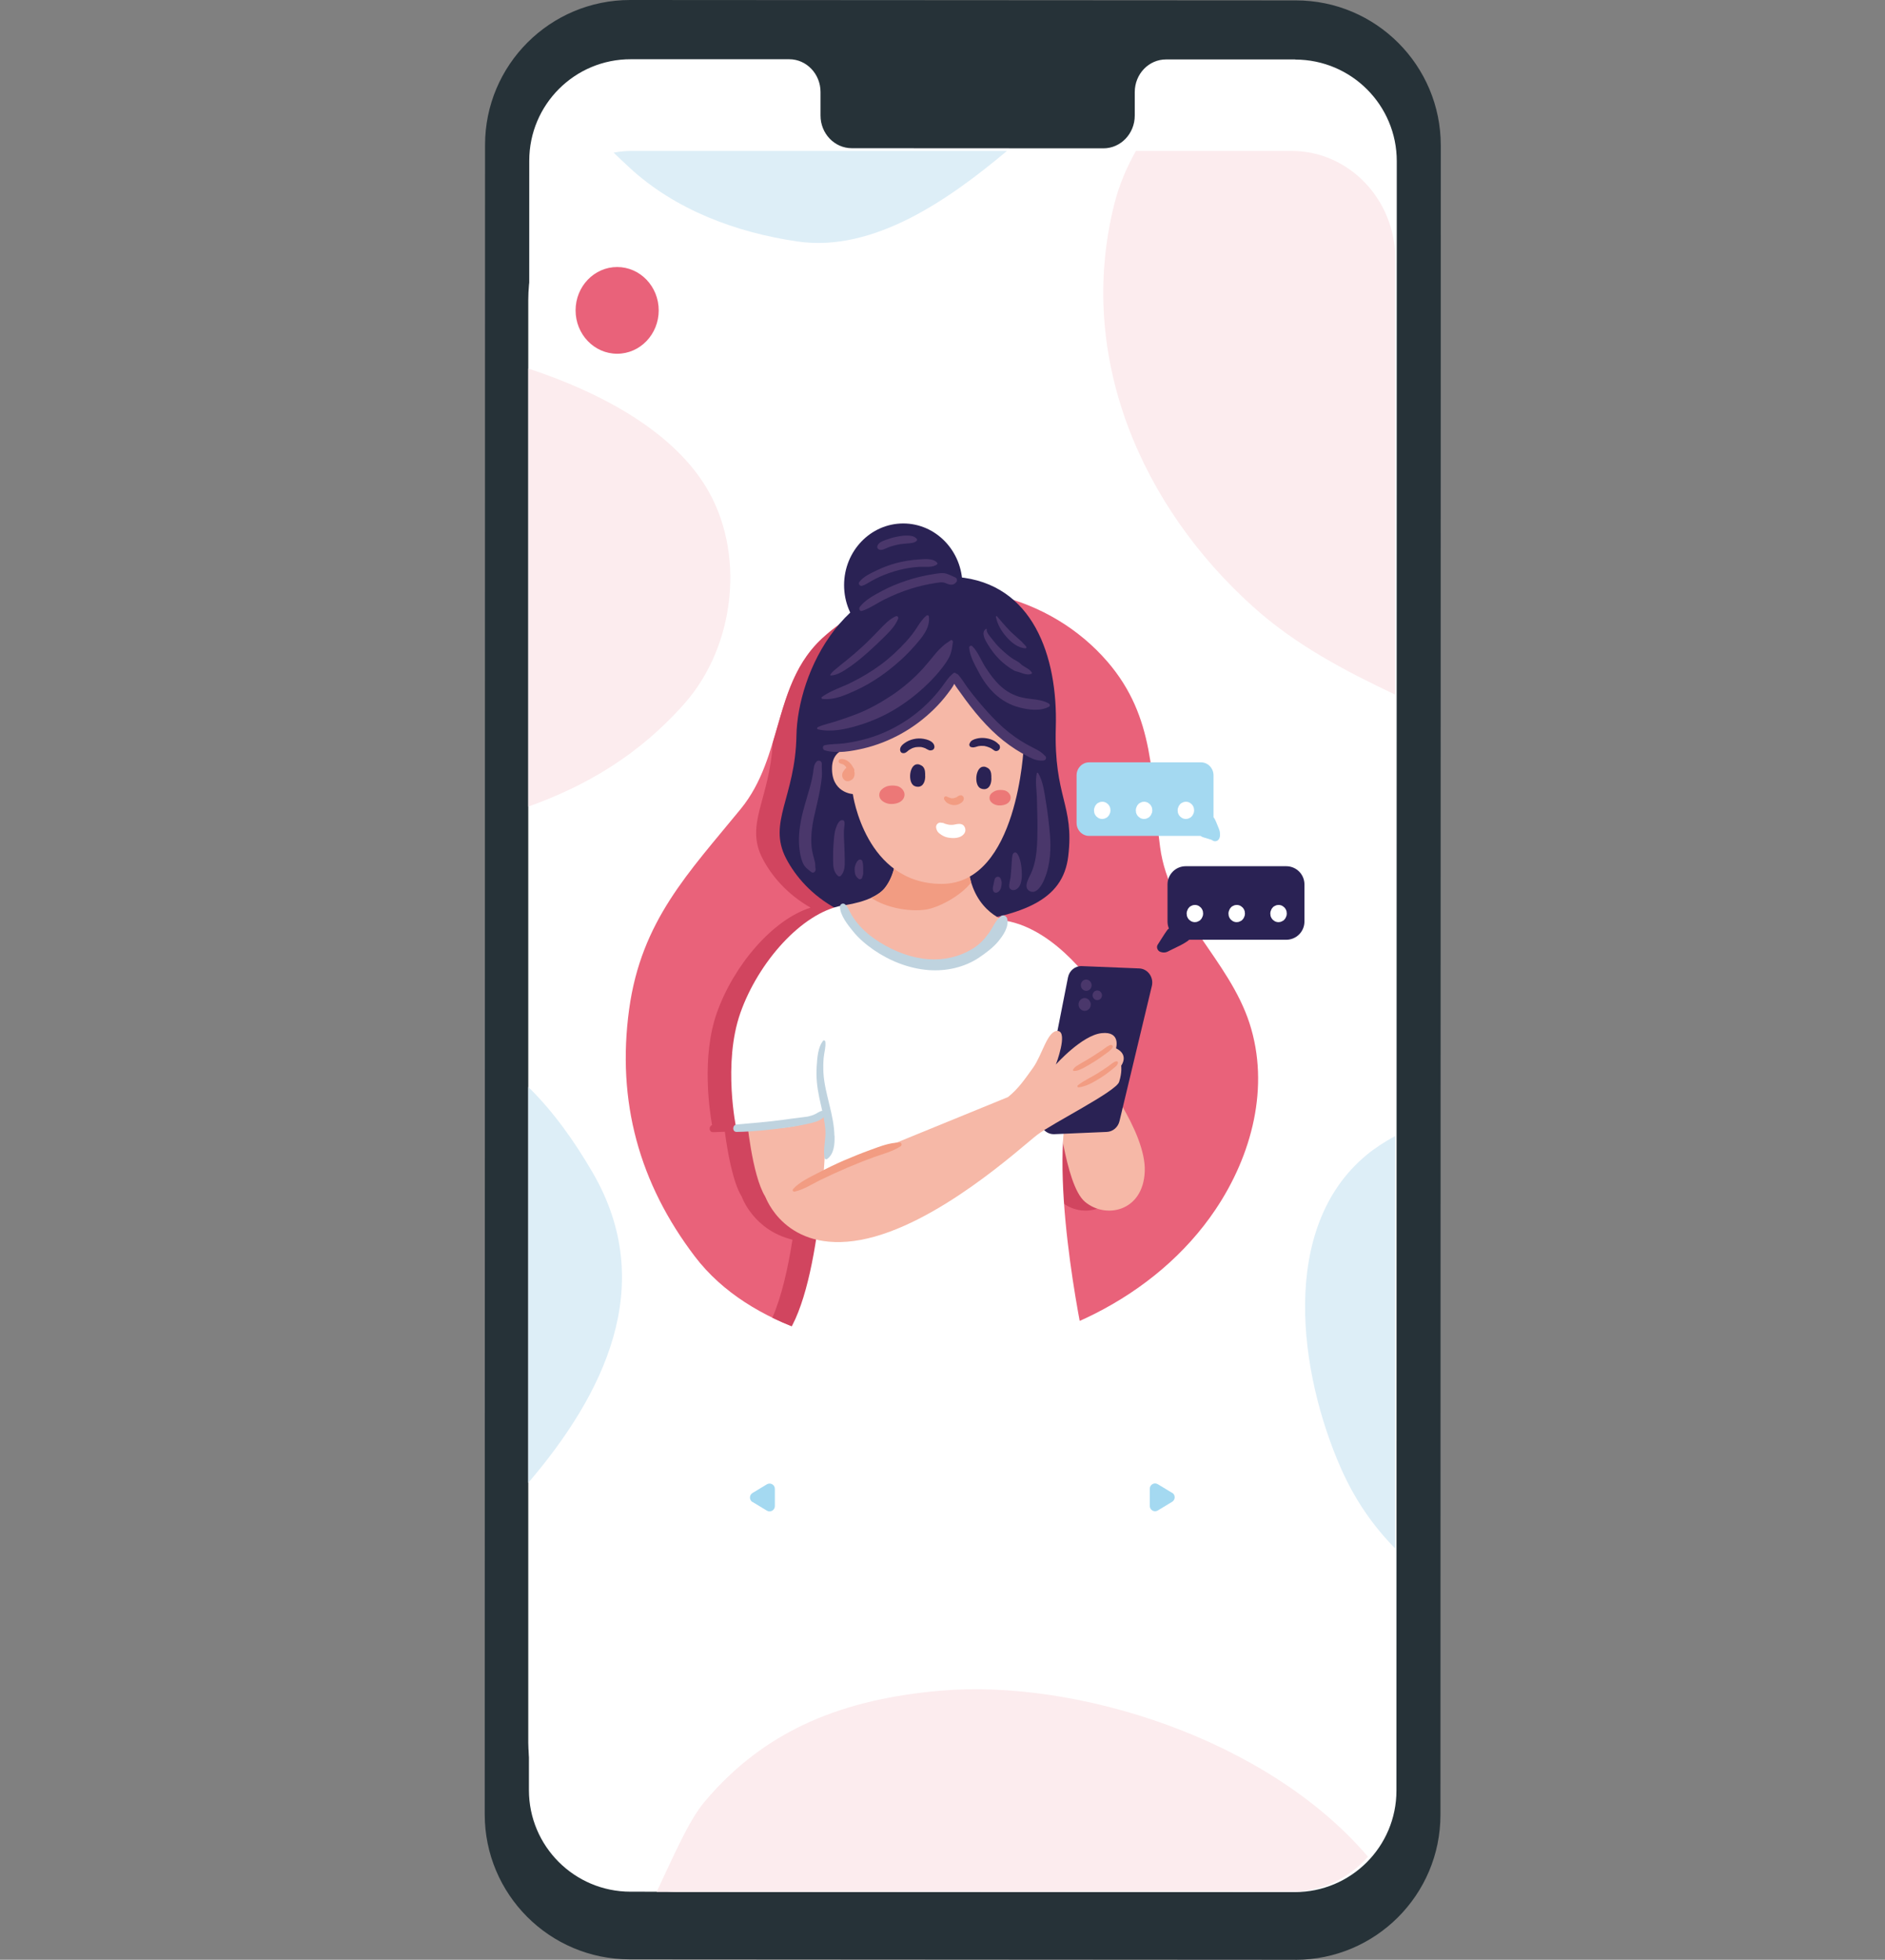 <?xml version="1.0" encoding="UTF-8"?><svg xmlns="http://www.w3.org/2000/svg" viewBox="0 0 284.82 296.06"><rect x="0" y="0" width="284.82" height="296.06" fill="#808080" stroke="none"/><defs><style>.c{fill:#fff;}.d{fill:#bfd3df;}.e{fill:#a4d9f1;}.f{fill:#f29c82;}.g{fill:#fcecee;}.h{fill:#f6b8a7;}.i{fill:#d1455f;}.j{fill:#ddeef7;}.k{fill:#4a376b;}.l{fill:#e9627a;}.m{fill:#2a2254;}.n{fill:#ec7877;}.o{fill:#263238;}</style></defs><g id="a"><g><path class="o" d="M195.73,296.06l-100.59-.06c-12.1,0-21.9-9.82-21.9-21.92l.05-252.18C73.29,9.8,83.11,0,95.21,0l100.59,.06c12.1,0,21.9,9.82,21.9,21.92l-.05,252.18c0,12.1-9.82,21.91-21.92,21.91Z"/><path class="c" d="M195.7,8.98h-19.5c-2.62-.01-4.74,2.2-4.74,4.94v3.54c0,2.73-2.12,4.95-4.74,4.95l-38.01-.02c-2.62,0-4.74-2.22-4.73-4.95v-3.54c0-2.73-2.12-4.95-4.73-4.95h-23.93c-8.48-.02-15.35,6.85-15.35,15.33l-.05,246.15c0,8.47,6.86,15.34,15.34,15.35l100.39,.06c8.48,0,15.35-6.86,15.35-15.34l.05-246.15c0-8.47-6.86-15.34-15.34-15.35Z"/></g></g><g id="b"><g><rect class="c" x="79.82" y="22.8" width="131" height="263" rx="22.53" ry="22.53"/><g><path class="g" d="M171.64,22.8c-1.43,2.51-2.56,5.19-3.28,8.07-5.81,23.18,4.26,45.72,20.9,60.72,6.45,5.82,13.91,9.73,21.57,13.36V39.15c0-9.03-7.02-16.35-15.68-16.35h-23.51Z"/><path class="j" d="M89.53,177.11c-2.76-4.74-5.95-9.23-9.71-12.9v59.8c11.36-13.3,19.67-29.8,9.71-46.9Z"/><path class="j" d="M202.59,221.76c2.13,4.84,4.88,8.78,8.24,12.19v-62.34c-1.62,.88-3.08,1.83-4.34,2.87-13.32,11.01-10.16,33.07-3.9,47.28Z"/><path class="j" d="M152.14,22.8h-56.64c-.95,0-1.88,.09-2.78,.26,.89,.86,1.69,1.61,2.34,2.21,6.96,6.46,16.23,9.87,25.44,11.21,11.5,1.68,22.9-6.34,31.65-13.68Z"/><path class="g" d="M103.48,106.22c7.61-8.65,9.31-22.91,3.02-32.94-5.32-8.48-16.18-14.16-26.67-17.6V121.85c8.65-3.09,16.71-7.74,23.65-15.63Z"/><path class="g" d="M206.7,280.5c-15.27-17.9-44.18-26.88-64.65-25.08-14.1,1.24-26.17,5.54-35.63,16.82-2.4,2.87-4.7,8.3-7.2,13.56h95.92c4.57,0,8.68-2.04,11.55-5.3Z"/></g><g><path class="l" d="M150.91,90c-9.22-2.24-19.29-.37-26.66,6.41-7.49,6.89-5.84,17.85-12.32,25.79-7.88,9.64-15.04,16.9-16.87,30.28-1.9,13.91,1.52,26.29,9.94,37.35,8.32,10.93,24.64,14.7,37.38,14.45,15.54-.31,32.21-8.03,41.29-21.57,5.49-8.18,8.23-18.55,5.13-28.12-3.15-9.7-12.12-16.22-13.51-26.61-1.41-10.52-.7-19.59-7.95-28.01-4.35-5.04-10.19-8.45-16.42-9.96Z"/><g><polygon class="e" points="183.25 126.99 183.25 126.99 183.25 126.99 183.25 126.99"/><path class="e" d="M184.3,125.6c-.05-.22-.14-.43-.22-.63-.11-.28-.22-.56-.34-.83-.1-.24-.21-.47-.38-.67v-6.34c0-1.08-.85-1.96-1.88-1.96h-16.93c-1.03,0-1.88,.88-1.88,1.96v7.19c0,1.08,.85,1.96,1.88,1.96h16.84c.24,.19,.59,.26,.86,.34,.28,.09,.55,.17,.83,.26l.02,.02s.09,.07,.15,.09h.02c.12,.06,.12,.06,.01,.02,.31,.16,.73,.07,.92-.28,.1-.18,.14-.36,.14-.57,0-.19,0-.38-.04-.56Z"/></g><path class="i" d="M157.05,172.59c.71,3.64,1.73,7.61,3.33,8.97,3.09,2.62,8.79,1.51,9.04-4.59,.12-2.94-1.55-6.65-3.32-9.7l4.39-18.3c.32-1.32-.61-2.61-1.91-2.66l-8.67-.35c-.19,0-.38,.02-.56,.07-2.44-2.69-6.23-6-10.69-6.86,0-.13-.01-.26-.04-.4-.05-.25-.29-.43-.54-.46,6.18-1.62,9.22-4.28,9.78-8.93,.94-7.83-2.19-8.79-1.88-19.49,.24-8.16-1.89-16.49-7.98-20.42-8.38-1.23-17.14,.9-23.74,6.96-4.65,4.28-5.78,10.12-7.51,15.83-.45,8.48-4.24,12.23-1.53,17.44,1.36,2.63,3.72,5.4,7.26,7.42-5.75,1.81-11.63,8.73-14.16,15.88-2.34,6.59-1.11,14.82-.73,16.96-.52,.2-.49,1.09,.15,1.08,.59-.01,1.19-.04,1.78-.07,.38,2.84,1.18,7.61,2.56,9.82,0,0,1.74,5.05,7.66,6.49-.68,4.35-1.65,8.62-3.04,11.79,8.02,3.91,17.58,5.38,25.68,5.22,5.81-.12,11.78-1.27,17.44-3.37-1.15-5.96-3.27-18.57-2.78-28.31Zm-9.67-33.91c-.08-.04-.17-.09-.25-.15,.2-.05,.39-.09,.58-.14-.12,.09-.22,.18-.33,.29Z"/><ellipse class="m" cx="136.48" cy="88.4" rx="8.94" ry="9.32"/><path class="m" d="M144.64,87.18c-17.19-1.44-24.14,14.7-24.3,23.96-.16,9.27-4.39,13.1-1.57,18.53s9.88,11.5,22.89,10.22c13.01-1.28,18.95-3.85,19.75-10.54,.94-7.83-2.19-8.79-1.88-19.49,.31-10.7-3.45-21.73-14.89-22.69Z"/><path class="h" d="M165.76,161.47s7.45,9.39,7.21,15.49c-.24,6.11-5.94,7.22-9.04,4.59-3.09-2.62-4.04-15.01-4.7-15.93-.66-.92,6.53-4.16,6.53-4.16Z"/><path class="h" d="M112.81,168.68s.78,8.83,2.82,12.1c2.04,3.27,11.44-1.14,11.44-1.14,0,0,1.57-8.34,1.1-10.14-.47-1.8-2.51-5.4-3.76-5.23-1.25,.16-11.6,4.41-11.6,4.41Z"/><path class="c" d="M127.24,136.8c-6.11,1.14-12.65,8.54-15.36,16.19s-.63,17.49-.63,17.49c0,0,9.41,.82,13.64-2.13,0,0-.31,23.87-5.64,32.7,0,0,26.81,11.93,44.84,3.27,0,0-5.49-24.52-2.82-37.28l4.55-17.33s-5.96-9.32-13.95-10.63l-15.99-.16-8.62-2.13Z"/><path class="m" d="M161.37,147.66l-4.16,21.11c-.27,1.37,.76,2.63,2.1,2.57l7.93-.34c.91-.04,1.69-.7,1.91-1.62l4.89-20.42c.32-1.32-.61-2.61-1.91-2.66l-8.67-.35c-1.01-.04-1.89,.68-2.09,1.71Z"/><path class="h" d="M135.39,129.11s0,2.94-1.72,5.07-6.43,2.62-6.43,2.62c0,0,4.95,9.29,13.8,8.99,9.56-.33,10.82-6.7,10.82-6.7,0,0-5.49-1.63-5.64-9.32l-7.37-.82-3.45,.16Z"/><path class="h" d="M152.32,165.73s-33.24,13.57-36.68,15.04c0,0,2.98,8.66,14.42,6.54,11.44-2.13,24.3-14.06,26.65-15.86s11.91-6.54,12.39-8.01c.47-1.47,.31-2.45,.31-2.45,0,0,1.25-1.63-.78-2.62,0,0,.78-2.62-2.19-2.29-2.98,.33-6.9,4.74-6.9,4.74,0,0,1.88-4.9,.31-5.07-1.57-.16-2.35,3.6-3.76,5.56-1.41,1.96-2.19,3.11-3.76,4.41Z"/><path class="f" d="M146.74,133.31c-.25-.82-.41-1.76-.49-2.81l-2.07-.96-5.34-.59-3.45,.16s0,2.94-1.72,5.07c-.5,.61-1.24,1.08-2.05,1.45,2.36,1.57,5.78,2.11,8.16,1.8,1.93-.25,5.36-2.04,6.96-4.12Z"/><path class="h" d="M129.48,112.93s-3.63-.36-3.76,2.94c-.16,3.92,3.14,4.09,3.14,4.09,0,0,1.88,13.57,13.43,13.57s12.39-20.76,12.39-20.76c0,0-7.68-5.56-10.5-10.95,0,0-7.47,10.14-14.68,11.12Z"/><path class="f" d="M129.1,116.44c0-.16-.05-.32-.16-.44h0c-.12-.24-.26-.46-.43-.65-.19-.21-.42-.4-.67-.52-.3-.14-.66-.25-.97-.1-.21,.11-.2,.46,0,.56,.15,.08,.31,.1,.46,.16l.04,.02s.07,.04,.11,.06c.03,.02,.05,.03,.08,.05l.03,.03h0c.05,.06,.11,.11,.16,.16,.03,.03,.06,.07,.08,.1h0v.02s.04,.07,.06,.1c-.1,.07-.18,.16-.26,.26-.13,.18-.27,.35-.34,.57-.13,.43,.05,.88,.42,1.1,.19,.12,.42,.11,.63,.05,.08-.02,.16-.06,.23-.1l.02-.02s.07-.02,.09-.04c.3-.19,.46-.57,.45-.93,0-.15-.03-.3-.07-.45Z"/><path class="f" d="M135.92,172.61c-1.51,0-2.94,.58-4.35,1.09-1.38,.5-2.75,1.05-4.1,1.63-1.31,.57-2.59,1.2-3.85,1.86-1.25,.65-2.81,1.36-3.78,2.44-.16,.18,0,.44,.22,.39,1.32-.28,2.63-1.13,3.84-1.73,1.37-.67,2.76-1.3,4.16-1.9,1.35-.58,2.72-1.12,4.11-1.62,1.32-.47,2.71-.82,3.91-1.6,.25-.16,.15-.58-.15-.58Z"/><path class="f" d="M167.83,157.85c-.51,.15-.95,.57-1.4,.87-.49,.32-.98,.64-1.47,.95-.48,.3-.96,.59-1.46,.87-.25,.14-.49,.28-.72,.44-.11,.07-.24,.14-.34,.23-.11,.09-.19,.23-.28,.35-.07,.09-.03,.23,.09,.23,.3,0,.51-.04,.8-.15,.26-.11,.51-.22,.75-.35,.53-.29,1.04-.59,1.55-.91,.5-.31,.98-.64,1.45-.99,.45-.33,1.01-.66,1.31-1.15,.11-.18-.07-.42-.27-.36Z"/><path class="f" d="M168.77,160.33c-.27,0-.49,.14-.7,.3-.23,.18-.47,.35-.71,.52-.5,.35-1.01,.68-1.52,1-.99,.63-2.09,1.08-3,1.83-.11,.09-.02,.3,.11,.29,1.19-.12,2.26-.78,3.28-1.4,.52-.32,1.01-.67,1.49-1.05,.23-.18,.46-.37,.68-.55,.23-.19,.47-.39,.52-.71,.02-.11-.05-.22-.16-.22Z"/><path class="k" d="M157.94,114.22c-.53-.57-1.02-.85-1.71-1.19-.66-.33-1.31-.69-1.94-1.08-1.29-.81-2.48-1.76-3.57-2.83-1.08-1.06-2.09-2.2-3.06-3.37-.51-.61-1-1.24-1.48-1.89-.46-.63-.87-1.35-1.39-1.92-.1-.11-.2-.15-.31-.17-.1-.13-.26-.2-.42-.07-.76,.59-1.19,1.34-1.77,2.11-.59,.78-1.22,1.52-1.91,2.21-1.4,1.42-2.98,2.62-4.69,3.59-1.67,.95-3.46,1.68-5.31,2.14-.94,.24-1.9,.43-2.85,.55-.97,.13-1.96,.07-2.91,.28-.39,.08-.35,.67,0,.77,1.78,.54,4.07,.13,5.84-.28,2-.47,3.95-1.24,5.76-2.25,1.77-.99,3.42-2.23,4.89-3.67,.74-.73,1.44-1.51,2.07-2.35,.37-.49,.74-.96,1.01-1.49,.3,.5,.67,.98,1,1.44,.46,.65,.93,1.29,1.42,1.92,1.01,1.3,2.09,2.55,3.27,3.69,1.1,1.07,2.3,2.03,3.58,2.85,.66,.42,1.34,.81,2.03,1.16,.76,.38,1.34,.59,2.19,.52,.32-.03,.51-.41,.27-.67Z"/><path class="k" d="M124.17,115.38c.03-.43-.51-.61-.78-.34-.44,.45-.44,1.09-.53,1.69-.12,.82-.32,1.63-.55,2.43-.44,1.59-.97,3.15-1.28,4.77-.27,1.4-.41,2.84-.24,4.26,.08,.72,.21,1.43,.48,2.09,.31,.75,.75,1.02,1.34,1.48,.32,.24,.7-.16,.62-.5-.07-.33-.02-.65-.09-.99-.07-.33-.17-.64-.25-.97-.15-.58-.26-1.15-.29-1.75-.07-1.32,.08-2.62,.35-3.91,.31-1.45,.69-2.88,.95-4.33,.12-.65,.21-1.3,.28-1.95,.07-.67-.05-1.33,0-1.98Z"/><path class="k" d="M127.64,130.01c-.02-.79-.03-1.58-.07-2.36-.03-.72-.07-1.42-.05-2.14,.01-.34,.07-.67,.09-1.01,.01-.2,0-.52-.23-.59-.61-.16-.96,.84-1.11,1.29-.23,.72-.26,1.54-.32,2.29-.07,.84-.08,1.68-.07,2.52,0,.84,.06,1.71,.71,2.29,.13,.12,.33,.14,.46,0,.59-.63,.6-1.46,.58-2.29Z"/><path class="k" d="M130.43,131.27c-.02-.38,0-.77-.12-1.14-.09-.3-.41-.36-.63-.17-.17,.14-.27,.32-.36,.53-.11,.25-.2,.58-.19,.85,0,.24,.03,.51,.09,.74,.04,.15,.13,.28,.22,.4,.03,.05,.08,.1,.13,.13h0s.09,.09,.1,.11c.18,.2,.55,.11,.61-.17,0-.05,.02-.09,.03-.14,.03-.06,.06-.13,.08-.21,.03-.12,.05-.25,.04-.38,0-.18,.01-.37,0-.55Z"/><path class="k" d="M158.62,125.83c-.13-1.54-.32-3.08-.57-4.61-.24-1.42-.43-3.22-1.2-4.44-.05-.07-.17-.07-.19,.03-.28,1.26,0,2.66,.02,3.95,.02,1.43,.09,2.85,.08,4.28-.02,2.3-.02,4.88-1.02,6.99-.33,.7-1.17,2.08-.14,2.6,1.06,.53,1.87-1.01,2.2-1.8,.93-2.21,1.03-4.62,.83-6.99Z"/><path class="k" d="M154.39,131.68c-.04-.59-.09-1.19-.26-1.75-.1-.34-.46-1.51-.98-1.05-.17,.15-.18,.42-.22,.64-.04,.24-.03,.48-.06,.72-.04,.49-.04,.99-.1,1.48-.03,.24-.05,.48-.07,.71-.01,.11-.01,.13,0,.05,0,.04-.01,.09-.02,.13-.01,.08-.03,.15-.05,.23-.03,.16-.06,.32-.09,.49-.02,.09-.03,.18-.03,.27,.02-.11,.01-.12,0-.03-.02,.09-.03,.19-.02,.28-.03,.39,.32,.67,.68,.61,.03,0,.06,.01,.09,0,.1-.02,.19-.05,.28-.1,.11-.06,.22-.15,.31-.24,.19-.19,.34-.52,.41-.78,.14-.51,.16-1.15,.12-1.68Z"/><path class="k" d="M151.24,132.82c-.08-.2-.24-.38-.47-.37-.21,0-.42,.15-.47,.37-.02,.08-.04,.15-.06,.23-.04,.12-.06,.24-.07,.37l.02-.17c-.02,.16-.06,.33-.1,.48-.02,.08-.03,.16-.05,.24-.02,.08-.03,.17-.03,.25,0,.07,.02,.15,.03,.23l-.02-.14c.01,.11,.02,.21,.07,.31,.03,.06,.08,.12,.13,.16,.16,.13,.38,.11,.55,0,.13-.08,.25-.19,.33-.33,.06-.11,.13-.23,.16-.36,.05-.21,.08-.43,.09-.64,.02-.23-.05-.44-.12-.65Z"/><path class="k" d="M144.38,87.25c-.46-.2-.93-.45-1.41-.59-.6-.17-1.23-.03-1.84,.06-1.4,.21-2.77,.53-4.12,.98-1.28,.42-2.54,.93-3.73,1.57-1.18,.63-2.51,1.32-3.36,2.41-.2,.26-.02,.73,.34,.61,1.21-.4,2.29-1.2,3.44-1.76,1.26-.62,2.56-1.16,3.9-1.58,1.28-.4,2.59-.71,3.92-.9,.35-.05,.71-.12,1.06-.05,.28,.06,.53,.21,.8,.28,.49,.12,.86,.02,1.16-.4,.13-.18,.04-.54-.16-.63Z"/><path class="k" d="M138.54,81.44c-.33-.46-.91-.51-1.43-.53-.56-.02-1.14,.08-1.68,.19-.52,.1-1.03,.25-1.53,.44-.51,.19-1.29,.43-1.35,1.08-.01,.14,.09,.29,.2,.36,.45,.28,1.06-.14,1.5-.3,.47-.18,.95-.31,1.44-.41,.47-.1,.94-.12,1.42-.17,.48-.05,1.02-.04,1.4-.4,.06-.06,.09-.19,.03-.26Z"/><path class="k" d="M141.61,85.02c-.61-.73-1.98-.55-2.81-.5-1.11,.07-2.21,.25-3.28,.52-1.04,.27-2.05,.65-3.03,1.12-.9,.44-2.05,.93-2.66,1.78-.2,.28,.13,.64,.42,.56,.48-.13,.87-.42,1.3-.66,.45-.26,.91-.5,1.38-.71,.96-.43,1.96-.77,2.98-1.03,1.02-.26,2.05-.42,3.09-.47,.8-.04,1.94,.17,2.61-.39,.07-.06,.05-.17,0-.24Z"/><path class="k" d="M143.64,96.73c-.37,.29-.75,.48-1.1,.8-.39,.35-.76,.7-1.1,1.11-.65,.78-1.28,1.57-1.96,2.33-1.4,1.54-2.97,2.89-4.68,4.04-1.66,1.11-3.47,2.12-5.32,2.85-.97,.38-1.96,.71-2.95,1.04-.98,.33-2,.52-2.95,.94-.14,.06-.18,.29,0,.34,1.94,.47,4.21-.01,6.08-.58,2.12-.64,4.13-1.53,6.02-2.73,1.84-1.17,3.56-2.57,5.09-4.15,.76-.79,1.49-1.65,2.12-2.56,.3-.43,.56-.89,.74-1.38,.22-.62,.25-1.14,.35-1.77,.03-.18-.16-.42-.34-.27Z"/><path class="k" d="M140.34,93.1c-.02-.18-.24-.18-.35-.1-.64,.53-1.01,1.13-1.46,1.83-.47,.74-1.03,1.43-1.61,2.08-1.18,1.31-2.49,2.51-3.9,3.55-1.36,1-2.8,1.85-4.29,2.6-1.52,.77-3.16,1.23-4.54,2.23-.13,.09-.07,.28,.08,.3,1.76,.19,3.41-.56,5.01-1.28,1.71-.78,3.34-1.8,4.85-2.95,1.45-1.11,2.81-2.35,4.03-3.74,1.08-1.23,2.44-2.73,2.19-4.51Z"/><path class="k" d="M135.33,93.11c-1,.46-1.75,1.28-2.51,2.08-.79,.83-1.6,1.65-2.44,2.43-.82,.76-1.66,1.48-2.53,2.18-.42,.34-.85,.67-1.26,1.02-.4,.33-.83,.64-1.12,1.08-.04,.06,.01,.15,.08,.15,1.01-.04,2.07-.78,2.89-1.34,.92-.64,1.79-1.36,2.64-2.11,.86-.76,1.69-1.55,2.51-2.36,.82-.82,1.66-1.64,2.11-2.75,.11-.26-.11-.49-.36-.38Z"/><path class="k" d="M158.54,106.32c-1.21-.74-2.75-.63-4.09-.94-1.24-.29-2.36-.88-3.31-1.77-.88-.82-1.61-1.82-2.26-2.84-.64-1-1.12-2.31-1.96-3.14-.16-.16-.5-.06-.48,.21,.09,1.28,.87,2.63,1.46,3.74,.64,1.21,1.43,2.33,2.42,3.25,1.07,.99,2.33,1.69,3.72,2.05,1.4,.36,3.16,.6,4.48-.13,.16-.09,.15-.33,0-.42Z"/><path class="k" d="M155.89,101.58c-.19-.31-.52-.52-.82-.7-.17-.1-.33-.19-.5-.3-.2-.13-.27-.21-.44-.37-.29-.27-.71-.44-1.05-.66-.32-.21-.63-.44-.93-.69-.61-.52-1.21-1.05-1.73-1.67-.25-.3-.49-.61-.73-.91-.21-.27-.67-.8-.59-1.18,.01-.07-.06-.15-.13-.1-.78,.57-.11,1.7,.27,2.33,.48,.8,1.07,1.58,1.72,2.24,.66,.66,1.44,1.26,2.25,1.72,.25,.14,.5,.15,.76,.25,.2,.07,.39,.14,.59,.2,.42,.13,.88,.23,1.29,.05,.07-.03,.09-.14,.05-.21Z"/><path class="k" d="M155.07,97.71c-.16-.22-.32-.39-.52-.57-.1-.16-.26-.28-.4-.41-.18-.17-.37-.32-.55-.49-.35-.34-.73-.64-1.06-.99-.66-.69-1.28-1.42-1.9-2.15-.07-.08-.18,0-.16,.1,.24,1.17,.84,2.16,1.61,3.04,.74,.83,1.74,1.66,2.87,1.7,.1,0,.18-.13,.12-.21Z"/><path class="m" d="M139.88,111.69c-.47-.13-.97-.16-1.46-.1-.52,.07-1.02,.23-1.48,.5-.45,.27-1.1,.75-.9,1.37,.06,.2,.21,.3,.4,.32,.3,.03,.49-.12,.71-.31,.03-.02,.05-.05,.08-.07,0,0,.08-.06,.09-.07,.08-.05,.16-.11,.24-.15,.07-.04,.15-.08,.23-.12,.02,0,.09-.03,.09-.04,.04-.02,.09-.03,.13-.05,.09-.03,.18-.05,.27-.07,.05-.01,.09-.02,.14-.03h.06c.19-.02,.38-.03,.57-.02,.05,0,.09,0,.14,.01,.01,0,.04,0,.06,.01,.09,.02,.18,.04,.27,.07,.09,.03,.19,.06,.28,.1,.01,0,.03,.01,.04,.02,.04,.02,.08,.04,.12,.07,.08,.04,.17,.09,.25,.13,.12,.06,.23,.11,.36,.11l.16-.02c-.09,.01-.09,.01-.03,0,.34-.02,.54-.31,.48-.65-.11-.61-.79-.88-1.3-1.02Z"/><path class="m" d="M150.92,112.47c-.55-.63-1.43-.92-2.22-.98-.39-.03-.78,0-1.16,.1-.36,.09-.88,.28-1,.68l-.03,.04c-.15,.24,.05,.59,.32,.57h0c.3,.11,.69-.09,.98-.15,.04,0,.07-.01,.11-.02h.03c.08-.01,.16-.02,.24-.03,.16,0,.32,0,.48,.01h.03s.06,.01,.09,.02c.07,.01,.15,.03,.22,.05,.16,.04,.31,.1,.46,.16,.01,0,.08,.04,.08,.03,.02,.01,.04,.02,.07,.03,.07,.03,.13,.07,.2,.11,.15,.09,.28,.2,.42,.29,.23,.16,.58,.07,.74-.15,.17-.24,.15-.56-.04-.78Z"/><path class="m" d="M139.79,117.24c0-.13,0-.26,0-.39-.01-.46-.12-.93-.52-1.18-1.59-.99-2.15,1.72-1.47,2.74,.09,.14,.21,.25,.37,.33,.16,.08,.33,.12,.52,.12,.83,0,1.12-.87,1.11-1.62Z"/><path class="m" d="M149.79,117.6c0-.13,0-.26,0-.39-.01-.46-.12-.93-.52-1.18-1.59-.99-2.15,1.72-1.47,2.74,.09,.14,.21,.25,.37,.33,.16,.08,.33,.12,.52,.12,.83,0,1.12-.87,1.11-1.62Z"/><g><path class="f" d="M145.15,120.15c-.11,0-.22,.03-.32,.08-.04,.02-.07,.05-.11,.08l-.03,.02s-.08,.06-.13,.08c-.02,.01-.04,.02-.07,.04-.01,0-.05,.02-.05,.02-.03,.01-.05,.02-.08,.03-.05,.02-.09,.04-.14,.05-.05,.01-.1,.03-.14,.04h-.04s-.02,0-.03,.01h0s-.1,0-.15,0c-.02,0-.05,0-.07,0h-.06s-.05-.02-.07-.03c-.05-.01-.11-.03-.16-.05h-.03s-.07-.04-.11-.06c-.02,0-.05-.02-.07-.02h-.03c-.12-.06-.22-.13-.36-.14-.15,0-.27,.13-.27,.28,0,.19,.1,.32,.21,.45,.09,.12,.2,.22,.33,.3,.26,.16,.55,.25,.84,.29,.27,.03,.56,0,.81-.11,.15-.06,.29-.13,.42-.23,.09-.06,.17-.13,.24-.22,.1-.13,.13-.25,.15-.42,.02-.27-.24-.51-.48-.51Z"/><path class="f" d="M144.06,120.59s-.01,0-.03,0h.03Z"/></g><path class="n" d="M136.58,119.62c-.18-.45-.61-.78-1.06-.88-.42-.09-.81-.09-1.23-.02-.41,.07-.78,.28-1.08,.56-.36,.33-.46,.89-.23,1.33,.13,.24,.36,.43,.59,.56,.37,.21,.78,.31,1.2,.29,.33-.01,.69-.07,1-.2,.5-.21,.93-.66,.9-1.27,0-.13-.04-.26-.08-.37Z"/><path class="n" d="M152.64,120.14c-.15-.37-.51-.66-.89-.74-.35-.07-.68-.08-1.03-.02-.34,.06-.65,.24-.91,.47-.3,.27-.39,.75-.19,1.12,.11,.2,.3,.36,.49,.47,.31,.18,.66,.26,1.01,.24,.28-.01,.58-.06,.84-.17,.42-.17,.78-.55,.75-1.07,0-.11-.03-.22-.07-.31Z"/><path class="c" d="M145.22,124.5c-.4-.09-.79,.03-1.18,.1-.2,.02-.4,.02-.6,0-.23-.04-.47-.09-.69-.17-.03-.01-.06-.03-.09-.04l.11,.05-.19-.09c-.09-.03-.18-.04-.28-.05,0,0,0,0-.02,0-.06-.01-.14-.02-.2-.03-.22,0-.42,.12-.54,.31-.18,.29-.09,.6,.04,.89,.11,.25,.32,.41,.53,.56,.31,.23,.66,.4,1.03,.48,.86,.18,2.08,.19,2.61-.67,.29-.48,.02-1.22-.52-1.34Z"/><path class="d" d="M126.08,171.58c-.03-1.55-.37-3.07-.73-4.57-.39-1.62-.83-3.25-.93-4.93-.04-.74-.03-1.48,.03-2.22,.07-.82,.35-1.65,.26-2.48-.02-.16-.22-.3-.34-.15-.8,.99-.89,2.63-.97,3.89-.11,1.57,.06,3.11,.38,4.64,.14,.69,.31,1.37,.46,2.06-.02,0-.04,0-.06,0-.45,.1-.83,.45-1.27,.61-.41,.15-.85,.27-1.28,.31-1.15,.12-2.29,.3-3.43,.45-2.29,.31-4.59,.48-6.89,.69-.68,.06-.7,1.14,0,1.12,2.52-.04,5.04-.32,7.53-.65,1.13-.15,2.23-.35,3.34-.6,.65-.15,1.74-.38,2.26-.97,.12,.61,.22,1.23,.27,1.85,.11,1.44-.36,2.9-.12,4.31,.03,.16,.25,.25,.38,.16,1.08-.78,1.16-2.27,1.13-3.54Z"/><path class="d" d="M152.17,138.76c-.08-.38-.58-.61-.89-.38-.87,.63-1.25,1.74-1.88,2.6-.73,.99-1.41,1.72-2.46,2.36-2.04,1.23-4.32,1.74-6.66,1.57-2.59-.19-5.09-1.16-7.32-2.54-1.09-.67-2.11-1.46-2.99-2.42-.48-.53-.92-1.1-1.29-1.72-.32-.53-.53-1.17-.97-1.59-.29-.28-.8-.09-.79,.34,.01,1.29,1.19,2.75,1.96,3.7,.89,1.11,1.98,2.02,3.13,2.82,2.46,1.69,5.33,2.82,8.28,3.05,2.65,.2,5.43-.39,7.68-1.91,.96-.65,2.08-1.48,2.83-2.38,.77-.94,1.67-2.19,1.39-3.49Z"/><path class="k" d="M164.91,148.61c-.04-.14-.11-.27-.21-.38l-.17-.13c-.13-.08-.26-.12-.41-.12-.11,0-.22,.02-.31,.07-.1,.03-.19,.09-.26,.18-.08,.08-.14,.17-.17,.27-.05,.1-.07,.21-.07,.33l.03,.23c.04,.14,.11,.27,.21,.38l.17,.13c.13,.08,.26,.12,.41,.12,.11,0,.22-.02,.31-.07,.1-.03,.19-.09,.26-.18,.08-.08,.14-.17,.17-.27,.05-.1,.07-.21,.07-.33l-.03-.23Z"/><path class="k" d="M164.77,151.49c-.03-.13-.08-.23-.16-.33-.06-.1-.15-.19-.26-.25l-.22-.1c-.16-.05-.33-.05-.49,0l-.22,.1c-.14,.09-.25,.2-.33,.34l-.09,.23c-.04,.12-.04,.24-.02,.36,0,.06,0,.12,.03,.19h0s.03,.08,.05,.12l.03,.08h0c.04,.07,.08,.13,.14,.19h0s.17,.14,.18,.15h0c.09,.06,.17,.09,.25,.11h-.02s.01,0,.02,0c.06,.01,.13,.02,.21,.03,0,0,.01,0,.02,0l.25-.03c.12-.03,.22-.09,.31-.17,.1-.07,.18-.16,.24-.27,.07-.11,.1-.23,.11-.36,.03-.13,.02-.26-.02-.38Z"/><path class="k" d="M166.48,150.17c-.03-.12-.09-.23-.18-.32l-.14-.12c-.11-.07-.23-.1-.36-.1-.1,0-.19,.02-.27,.06-.09,.03-.16,.08-.23,.15-.07,.07-.12,.15-.15,.24-.04,.09-.06,.18-.06,.28l.03,.2c.03,.12,.09,.23,.18,.32l.14,.11c.11,.07,.23,.1,.36,.1,.1,0,.19-.02,.27-.06,.09-.03,.16-.08,.23-.15,.07-.07,.12-.15,.15-.24,.04-.09,.06-.18,.06-.28l-.03-.2Z"/><path class="m" d="M179.16,130.86h15.19c1.52,0,2.75,1.23,2.75,2.75v5.61c0,1.52-1.23,2.75-2.75,2.75h-15.19c-1.52,0-2.75-1.23-2.75-2.75v-5.61c0-1.52,1.23-2.75,2.75-2.75Z"/><g><path class="c" d="M167.75,122.07c-.06-.22-.17-.41-.32-.57l-.25-.2c-.19-.12-.4-.18-.63-.18-.17,0-.33,.03-.48,.11-.15,.05-.29,.14-.4,.27-.12,.12-.21,.26-.26,.42-.08,.16-.11,.32-.11,.5l.04,.35c.06,.22,.17,.41,.32,.57l.25,.2c.19,.12,.4,.18,.63,.18,.17,0,.33-.03,.48-.11,.15-.05,.29-.14,.4-.27,.12-.12,.21-.26,.26-.42,.08-.16,.11-.32,.11-.5l-.04-.35Z"/><path class="c" d="M174.07,122.07c-.06-.22-.17-.41-.32-.57l-.25-.2c-.19-.12-.4-.18-.63-.18-.17,0-.33,.03-.48,.11-.15,.05-.29,.14-.4,.27-.12,.12-.21,.26-.26,.42-.08,.16-.11,.32-.11,.5l.04,.35c.06,.22,.17,.41,.32,.57l.25,.2c.19,.12,.4,.18,.63,.18,.17,0,.33-.03,.48-.11,.15-.05,.29-.14,.4-.27,.12-.12,.21-.26,.26-.42,.08-.16,.11-.32,.11-.5-.01-.12-.03-.23-.04-.35Z"/><path class="c" d="M180.39,122.07c-.06-.22-.17-.41-.32-.57l-.25-.2c-.19-.12-.4-.18-.63-.18-.17,0-.33,.03-.48,.11-.15,.05-.29,.14-.4,.27-.12,.12-.21,.26-.26,.42-.08,.16-.11,.32-.11,.5l.04,.35c.06,.22,.17,.41,.32,.57l.25,.2c.19,.12,.4,.18,.63,.18,.17,0,.33-.03,.48-.11,.15-.05,.29-.14,.4-.27,.12-.12,.21-.26,.26-.42,.08-.16,.11-.32,.11-.5l-.04-.35Z"/></g><g><path class="c" d="M181.75,137.66c-.06-.22-.17-.41-.32-.57l-.25-.2c-.19-.12-.4-.18-.63-.18-.17,0-.33,.03-.48,.11-.15,.05-.29,.14-.4,.27-.12,.12-.21,.26-.26,.42-.08,.16-.11,.32-.11,.5l.04,.35c.06,.22,.17,.41,.32,.57l.25,.2c.19,.12,.4,.18,.63,.18,.17,0,.33-.03,.48-.11,.15-.05,.29-.14,.4-.27,.12-.12,.21-.26,.26-.42,.08-.16,.11-.32,.11-.5l-.04-.35Z"/><path class="c" d="M188.07,137.66c-.06-.22-.17-.41-.32-.57l-.25-.2c-.19-.12-.4-.18-.63-.18-.17,0-.33,.03-.48,.11-.15,.05-.29,.14-.4,.27-.12,.12-.21,.26-.26,.42-.08,.16-.11,.32-.11,.5l.04,.35c.06,.22,.17,.41,.32,.57l.25,.2c.19,.12,.4,.18,.63,.18,.17,0,.33-.03,.48-.11,.15-.05,.29-.14,.4-.27,.12-.12,.21-.26,.26-.42,.08-.16,.11-.32,.11-.5-.01-.12-.03-.23-.04-.35Z"/><path class="c" d="M194.39,137.66c-.06-.22-.17-.41-.32-.57l-.25-.2c-.19-.12-.4-.18-.63-.18-.17,0-.33,.03-.48,.11-.15,.05-.29,.14-.4,.27-.12,.12-.21,.26-.26,.42-.08,.16-.11,.32-.11,.5l.04,.35c.06,.22,.17,.41,.32,.57l.25,.2c.19,.12,.4,.18,.63,.18,.17,0,.33-.03,.48-.11,.15-.05,.29-.14,.4-.27,.12-.12,.21-.26,.26-.42,.08-.16,.11-.32,.11-.5l-.04-.35Z"/></g><path class="m" d="M179.43,140.55c-.32-.09-.59-.08-.89,.06-.16,.07-.32,.15-.48,.23-.23,.11-.45,.24-.67,.37,0-.01,.02-.03,.03-.04,.18-.28,.06-.72-.22-.88-.32-.18-.63-.06-.84,.23-.51,.71-.95,1.46-1.43,2.19-.27,.41,.01,.98,.43,1.1,.25,.08,.54,.12,.8,.05,.23-.06,.44-.18,.65-.29,.34-.17,.68-.33,1.02-.5,.34-.17,.69-.32,1.01-.52,.17-.11,.34-.21,.51-.32,.17-.11,.32-.23,.42-.42,.06-.11,.1-.24,.13-.36,.12-.37-.14-.79-.48-.89Z"/></g><path class="e" d="M177.11,225.53l-2.17-1.31c-.53-.32-1.21,.06-1.21,.68v2.61c0,.62,.68,1,1.21,.68l2.17-1.31c.51-.31,.51-1.06,0-1.37Z"/><path class="e" d="M113.7,226.9l2.17,1.31c.53,.32,1.21-.06,1.21-.68v-2.61c0-.62-.68-1-1.21-.68l-2.17,1.31c-.51,.31-.51,1.06,0,1.37Z"/><ellipse class="l" cx="93.25" cy="46.89" rx="6.28" ry="6.55"/></g></g></svg>